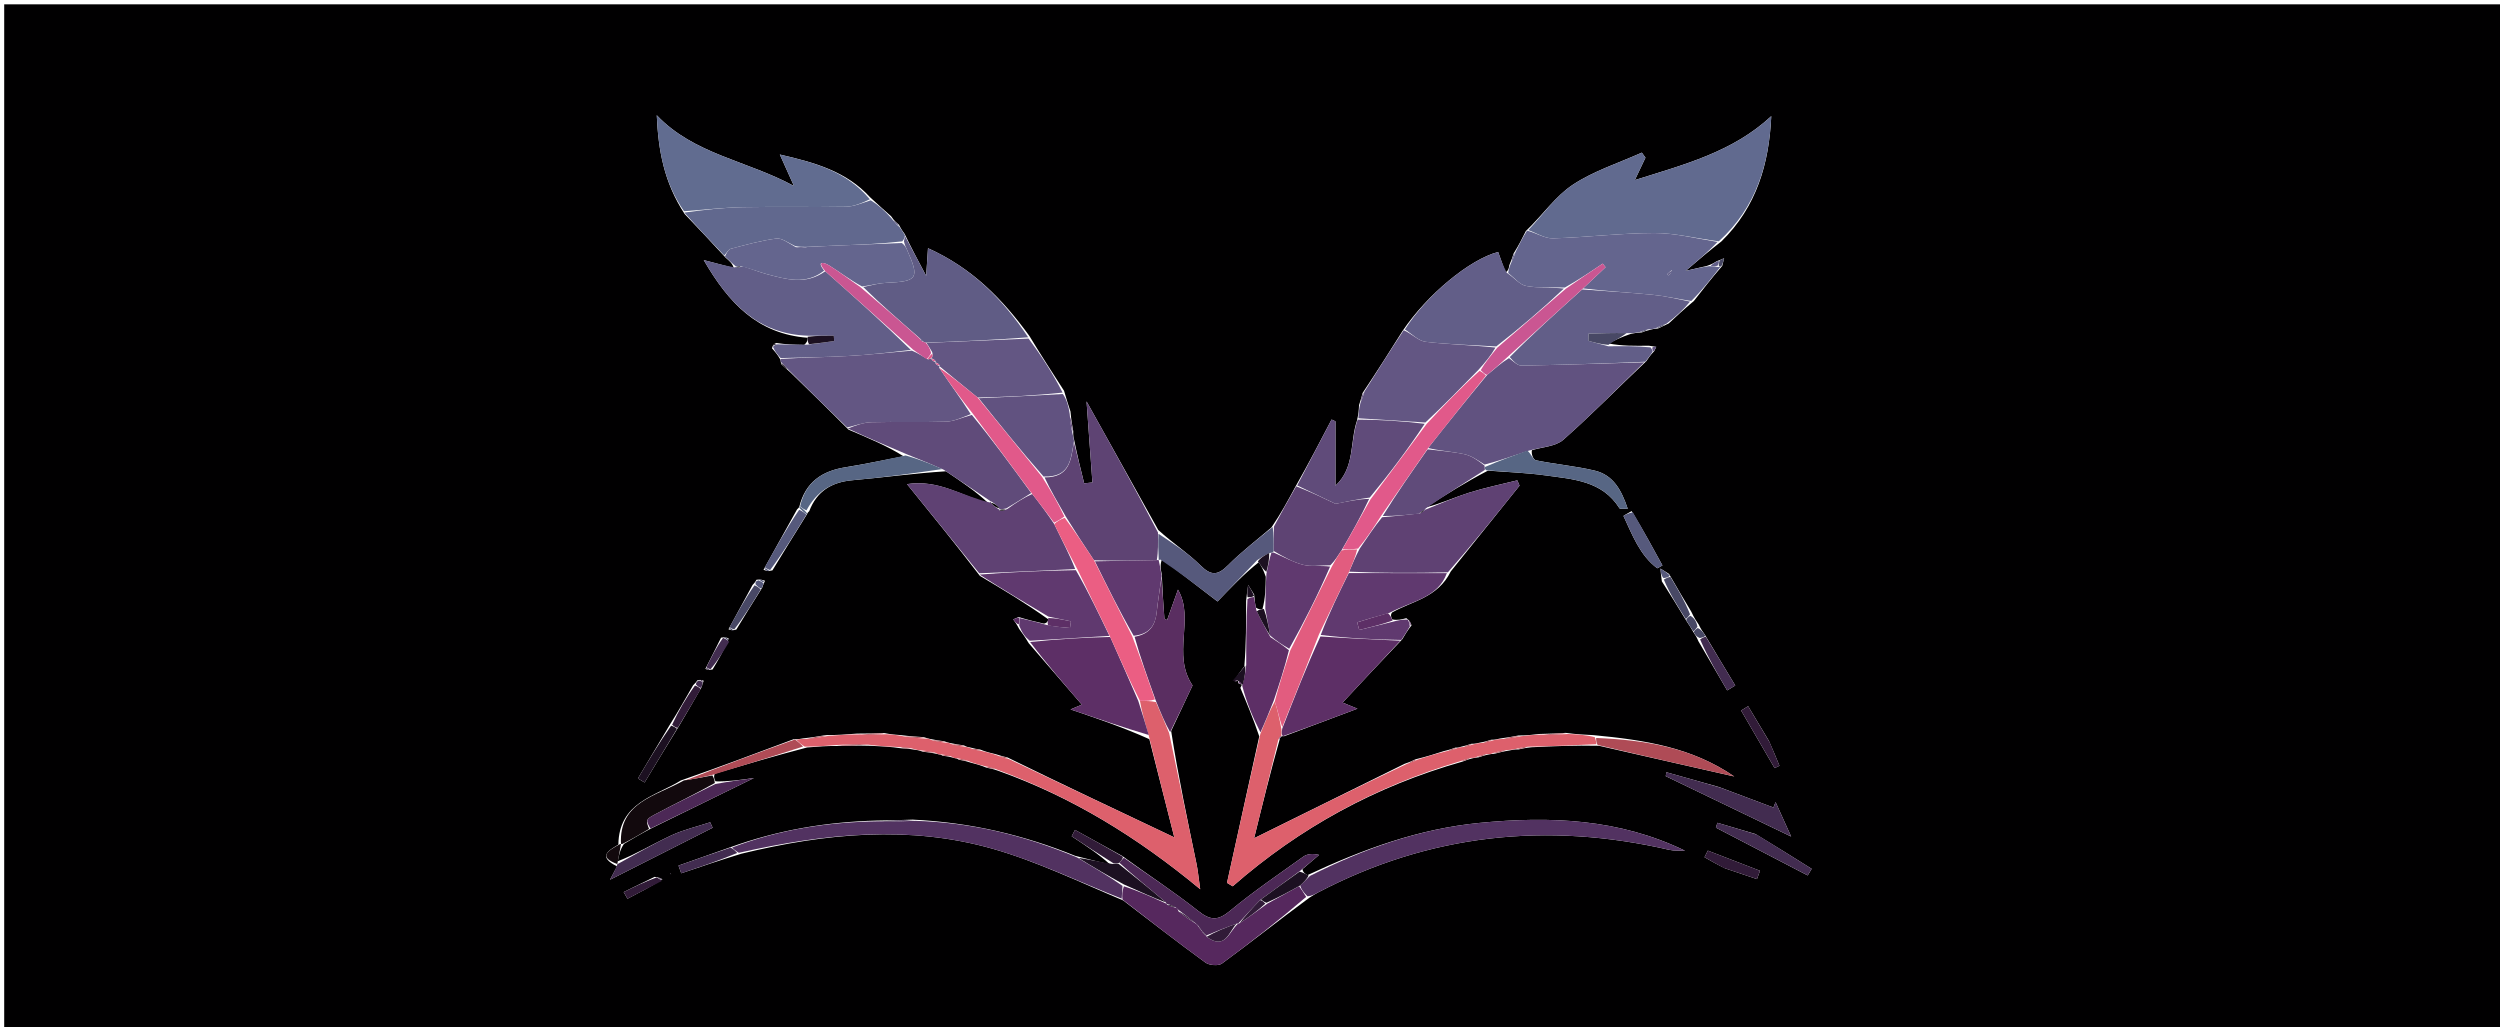 <svg version="1.1" id="Layer_1" xmlns="http://www.w3.org/2000/svg" xmlns:xlink="http://www.w3.org/1999/xlink" x="0px" y="0px"
	 width="100%" viewBox="0 0 628 258" enable-background="new 0 0 628 258" xml:space="preserve">
<path fill="#010001" opacity="1" stroke="none" 
	d="
M389,259 
	C259.37,259 130.24,259 1.055,259 
	C1.055,173.061 1.055,87.121 1.055,1.091 
	C210.214,1.091 419.427,1.091 628.82,1.091 
	C628.82,87 628.82,173 628.82,259 
	C549.121,259 469.311,259 389,259 
M310.988,171.582 
	C311.326,171.742 311.663,171.902 311.958,172.006 
	C311.958,172.006 311.91,172.058 311.577,172.8 
	C313.179,176.604 314.781,180.408 316.327,184.982 
	C313.625,197.246 310.923,209.51 308.22,221.773 
	C308.696,222.062 309.172,222.35 309.648,222.639 
	C326.46,207.931 345.552,197.487 367.449,191.293 
	C368.162,191.01 368.876,190.728 370.076,190.445 
	C370.405,190.401 370.706,190.285 371.427,190.247 
	C372.158,189.995 372.889,189.743 374.088,189.505 
	C374.406,189.47 374.697,189.362 375.483,189.331 
	C376.53,189.051 377.576,188.771 379.227,188.509 
	C379.812,188.367 380.397,188.224 381.464,188.267 
	C382.284,188.069 383.104,187.871 384.758,187.71 
	C390.174,187.453 395.589,187.197 401.652,187.34 
	C412.829,189.876 424.007,192.411 435.65,195.053 
	C424.967,187.719 413.133,185.89 400.311,184.666 
	C398.184,184.57 396.056,184.474 393.319,184.099 
	C391.326,184.212 389.332,184.325 386.576,184.38 
	C385.055,184.57 383.533,184.761 381.449,184.752 
	C380.095,185.011 378.742,185.271 376.775,185.521 
	C376.184,185.677 375.594,185.833 374.568,185.822 
	C373.849,186.064 373.129,186.306 371.789,186.539 
	C371.192,186.696 370.595,186.852 369.567,186.843 
	C368.859,187.094 368.152,187.345 366.943,187.599 
	C366.633,187.716 366.322,187.833 365.571,187.805 
	C364.866,188.074 364.161,188.344 362.698,188.676 
	C360.509,189.385 358.32,190.094 355.565,190.737 
	C354.903,191.069 354.241,191.401 352.875,191.849 
	C340.46,197.988 328.046,204.127 315.037,210.56 
	C317.024,202.467 319.057,194.189 321.548,185.416 
	C321.692,185.244 321.836,185.071 321.948,184.961 
	C321.948,184.961 321.886,184.928 322.632,184.927 
	C328.681,182.652 334.73,180.377 340.996,178.021 
	C339.403,177.368 338.01,176.797 337.264,176.491 
	C342.179,171.225 346.977,166.086 352.271,160.562 
	C352.898,159.492 353.525,158.421 354.58,157.083 
	C354.377,156.499 354.174,155.915 353.274,155.282 
	C352.155,155.578 351.036,155.875 349.738,155.598 
	C349.478,155.061 349.217,154.525 349.676,153.87 
	C354.703,150.973 361.19,150.177 364.434,143.544 
	C370.193,136.36 375.952,129.176 381.71,121.992 
	C381.523,121.547 381.336,121.103 381.149,120.659 
	C377.092,121.681 372.975,122.514 368.995,123.779 
	C365.248,124.97 361.645,126.615 358.234,127.425 
	C363.149,124.299 368.064,121.174 373.778,118.223 
	C378.581,118.602 383.417,118.747 388.179,119.415 
	C395.121,120.388 402.459,120.725 406.815,127.682 
	C406.951,127.9 407.669,127.754 408.895,127.819 
	C407.31,123.11 405.281,119.323 400.53,118.201 
	C395.712,117.063 390.73,116.633 385.872,115.638 
	C385.106,115.481 384.618,113.972 384.812,113.099 
	C387.48,112.265 390.787,112.157 392.702,110.468 
	C399.736,104.268 406.307,97.542 413.554,90.726 
	C414.085,89.934 414.616,89.142 415.536,88.213 
	C415.708,87.851 415.88,87.489 416.052,87.127 
	C415.702,87.084 415.351,87.041 414.174,86.841 
	C410.786,86.89 407.398,86.94 404.019,86.267 
	C405.666,85.461 407.312,84.654 409.699,83.858 
	C410.423,83.712 411.146,83.565 412.429,83.513 
	C412.942,83.299 413.454,83.086 414.62,82.819 
	C415.039,82.701 415.458,82.583 416.471,82.529 
	C417.174,82.189 417.878,81.85 419.186,81.25 
	C421.081,79.475 422.975,77.701 425.481,75.634 
	C427.716,72.754 429.951,69.874 432.626,66.803 
	C432.784,66.151 432.942,65.5 433.101,64.848 
	C432.727,65.037 432.353,65.225 431.252,65.611 
	C430.623,66.007 429.994,66.402 428.714,66.815 
	C427.207,67.166 425.701,67.516 423.425,68.047 
	C426.721,65.246 429.273,63.077 432.44,60.623 
	C441.275,51.955 444.398,41.101 444.945,29.176 
	C435.272,38.16 423.273,41.271 410.67,45.238 
	C411.827,42.8 412.586,41.202 413.344,39.605 
	C413.04,39.182 412.735,38.76 412.431,38.337 
	C406.604,40.961 400.346,42.932 395.085,46.411 
	C390.746,49.281 387.586,53.936 383.282,58.055 
	C382.43,59.786 381.577,61.517 380.229,63.648 
	C379.983,64.434 379.738,65.22 379.15,66.592 
	C379.05,67.258 378.95,67.924 378.175,68.472 
	C377.561,66.746 376.946,65.021 376.332,63.295 
	C369.135,65.174 358.437,74.065 352.327,83.129 
	C349.139,88.196 345.952,93.263 342.28,98.718 
	C342.086,99.479 341.891,100.239 341.39,101.772 
	C341.334,102.871 341.279,103.969 340.849,105.744 
	C339.046,111.105 340.398,117.41 335.472,122.01 
	C335.472,116.618 335.472,111.226 335.472,105.834 
	C335.146,105.684 334.82,105.533 334.493,105.382 
	C331.614,110.903 328.734,116.423 325.346,122.377 
	C323.564,125.681 321.782,128.986 319.384,132.5 
	C315.731,135.636 311.879,138.574 308.491,141.974 
	C305.928,144.545 304.266,144.712 301.575,142.043 
	C298.455,138.948 294.682,136.511 290.958,133.136 
	C285.092,122.617 279.225,112.098 272.938,100.826 
	C273.475,108.236 273.943,114.716 274.412,121.195 
	C273.723,121.268 273.033,121.341 272.343,121.413 
	C271.488,117.98 270.634,114.547 269.806,110.395 
	C269.68,109.935 269.554,109.475 269.601,108.302 
	C269.341,106.896 269.082,105.49 268.906,103.376 
	C268.417,101.877 267.927,100.378 267.288,98.163 
	C264.456,93.789 261.624,89.415 258.591,84.406 
	C251.941,75.233 244.232,67.34 233.111,62.353 
	C232.937,64.981 232.832,66.569 232.653,69.293 
	C230.531,65.306 228.945,62.326 227.268,58.794 
	C226.827,58.201 226.386,57.608 225.812,56.445 
	C225.212,55.958 224.612,55.472 223.866,54.339 
	C222.24,52.902 220.613,51.464 218.536,49.523 
	C212.642,43.074 204.816,40.877 195.89,38.815 
	C197.266,41.878 198.248,44.063 199.444,46.726 
	C187.622,40.304 174.275,38.769 164.976,28.941 
	C165.354,37.737 166.827,45.902 171.979,53.747 
	C175.299,57.228 178.619,60.71 182.268,64.712 
	C183.189,65.502 184.11,66.293 184.282,67.313 
	C182.058,66.727 179.835,66.141 176.776,65.335 
	C183.073,76.193 190.374,83.9 202.883,84.848 
	C202.871,85.366 202.858,85.885 202.012,86.637 
	C199.708,86.59 197.404,86.542 194.922,86.145 
	C194.505,86.389 194.088,86.634 193.924,87.492 
	C194.649,88.312 195.374,89.131 196.068,90.399 
	C196.068,90.399 196.101,90.847 196.223,91.441 
	C196.788,91.972 197.353,92.503 198.44,93.448 
	C203.224,98.091 208.007,102.734 213.146,107.924 
	C218.096,110.016 223.046,112.109 226.981,114.624 
	C222.123,115.551 217.284,116.598 212.401,117.375 
	C206.511,118.312 202.348,121.077 200.782,127.287 
	C200.782,127.287 200.728,127.51 200.212,127.973 
	C197.519,132.81 194.826,137.647 191.794,143.136 
	C192.389,143.353 192.984,143.569 194.034,143.278 
	C196.88,138.608 199.725,133.938 202.756,129.114 
	C202.756,129.114 202.757,128.874 203.283,128.399 
	C205.199,123.403 208.876,121.094 214.176,120.629 
	C221.772,119.961 229.335,118.92 237.627,118.386 
	C241.426,120.938 245.225,123.489 248.306,126.431 
	C241.768,124.68 235.816,120.371 227.838,121.609 
	C234.159,129.411 240.072,136.708 246.155,144.667 
	C251.887,148.072 257.618,151.478 263.337,155.582 
	C263.21,156.029 263.083,156.475 262.236,156.653 
	C260.22,156.195 258.204,155.737 255.885,154.998 
	C255.429,155.193 254.972,155.389 254.515,155.584 
	C254.955,156.177 255.395,156.77 255.997,157.967 
	C256.73,158.961 257.464,159.956 258.415,161.576 
	C262.938,166.809 267.462,172.042 271.985,177.275 
	C272.388,176.982 272.792,176.69 273.196,176.398 
	C271.852,176.965 270.509,177.533 268.915,178.207 
	C275.797,180.556 282.199,182.742 288.709,185.676 
	C290.81,193.936 292.911,202.196 294.985,210.348 
	C280.528,203.503 266.997,197.097 253.072,190.265 
	C252.335,190.106 251.598,189.947 250.181,189.463 
	C248.962,189.186 247.742,188.909 246.211,188.282 
	C245.47,188.175 244.729,188.067 243.54,187.729 
	C243.208,187.69 242.876,187.651 242.136,187.239 
	C241.073,187.097 240.01,186.954 238.518,186.615 
	C238.212,186.517 237.9,186.498 237.159,186.199 
	C236.087,186.064 235.015,185.93 233.522,185.598 
	C233.22,185.499 232.913,185.48 232.062,185.175 
	C230.361,185.066 228.659,184.957 226.258,184.655 
	C225.057,184.581 223.856,184.507 222.054,184.128 
	C220.066,184.211 218.079,184.293 215.293,184.279 
	C212.872,184.474 210.451,184.67 207.422,184.659 
	C205.741,184.948 204.061,185.237 201.778,185.471 
	C201.188,185.591 200.599,185.711 199.361,185.691 
	C190.157,189.143 180.953,192.595 171.03,196.058 
	C164.625,200.055 155.484,201.469 155.333,212.172 
	C152.751,213.691 150.102,215.206 155.009,217.631 
	C154.53,218.538 154.051,219.445 153.234,220.992 
	C162.311,216.395 170.664,212.164 179.017,207.934 
	C178.81,207.475 178.602,207.016 178.395,206.557 
	C175.124,207.635 171.713,208.413 168.615,209.86 
	C163.988,212.019 159.581,214.65 155.185,216.349 
	C155.46,214.903 155.736,213.457 156.741,211.977 
	C158.84,210.729 160.939,209.481 163.735,208.017 
	C172.034,203.949 180.332,199.88 189.396,195.436 
	C185.768,195.948 182.902,196.353 179.744,196.277 
	C179.48,195.78 179.216,195.283 179.538,194.346 
	C187.003,192.133 194.468,189.921 202.741,187.765 
	C205.149,187.562 207.557,187.36 210.669,187.384 
	C213.13,187.317 215.591,187.25 218.851,187.348 
	C221.253,187.457 223.655,187.567 226.479,187.985 
	C227.328,188.02 228.177,188.056 229.587,188.312 
	C230.184,188.376 230.781,188.44 231.825,188.836 
	C232.902,188.957 233.978,189.078 235.468,189.412 
	C235.468,189.412 235.92,189.516 235.92,189.516 
	C235.92,189.516 236.384,189.498 236.731,189.832 
	C237.498,189.928 238.265,190.024 239.457,190.349 
	C239.457,190.349 239.923,190.468 239.923,190.468 
	C239.923,190.468 240.405,190.467 240.856,190.848 
	C241.617,190.974 242.378,191.1 243.802,191.565 
	C245.002,191.866 246.201,192.168 247.846,192.862 
	C248.609,192.999 249.373,193.135 250.818,193.645 
	C269.159,200.181 285.558,210.159 301.494,223.378 
	C301.05,220.268 300.906,218.634 300.575,217.039 
	C298.301,206.076 295.988,195.122 294.192,183.63 
	C296.159,179.441 298.127,175.252 299.568,172.184 
	C294.274,164.325 300.208,155.502 295.907,148.113 
	C294.888,150.959 294.029,153.358 293.17,155.757 
	C292.948,155.648 292.725,155.539 292.502,155.43 
	C292.258,151.999 292.013,148.568 291.834,144.229 
	C291.577,143.059 291.32,141.89 291.924,140.416 
	C296.375,143.832 300.827,147.248 305.842,151.096 
	C308.958,147.842 312.355,144.295 316.198,141.23 
	C316.779,142.15 317.36,143.07 317.961,144.886 
	C317.921,147.57 317.881,150.254 317.128,153.006 
	C316.655,153.075 316.181,153.144 315.457,152.601 
	C315.304,151.735 315.152,150.869 315.044,149.35 
	C314.542,148.541 314.041,147.733 313.539,146.925 
	C313.378,147.958 313.217,148.99 313.025,150.955 
	C313.034,156.301 313.043,161.647 312.577,167.424 
	C311.583,168.641 310.588,169.859 310.327,171.171 
	C310.569,171.123 310.811,171.076 311.026,170.948 
	C311.026,170.948 310.945,170.975 310.988,171.582 
M175.187,170.891 
	C174.998,171.185 174.808,171.479 174.093,172.162 
	C172.261,175.388 170.429,178.613 168.116,182.286 
	C165.492,186.705 162.867,191.125 160.243,195.545 
	C160.804,195.884 161.366,196.224 161.927,196.563 
	C164.639,192.069 167.35,187.575 170.472,182.545 
	C172.33,179.386 174.187,176.226 176.294,172.535 
	C176.374,172.156 176.454,171.776 176.772,170.999 
	C176.376,170.849 175.98,170.698 175.187,170.891 
M190.034,145.63 
	C189.875,145.935 189.716,146.241 189.033,146.958 
	C187.115,150.484 185.198,154.011 183,158.075 
	C183.506,158.266 184.013,158.458 184.966,158.142 
	C187.013,154.784 189.06,151.426 191.474,147.616 
	C191.589,147.251 191.704,146.886 192.167,145.884 
	C191.59,145.689 191.013,145.495 190.034,145.63 
M425.558,159.085 
	C425.865,159.517 426.172,159.948 426.642,161.081 
	C429.049,165.197 431.456,169.313 433.863,173.43 
	C434.543,173.019 435.222,172.609 435.901,172.199 
	C433.434,168.11 430.967,164.02 428.237,159.388 
	C427.774,158.756 427.311,158.125 426.715,156.879 
	C426.146,156.058 425.578,155.237 424.87,153.686 
	C423.116,150.761 421.361,147.836 419.261,144.169 
	C418.543,143.718 417.825,143.268 417.108,142.817 
	C417.169,143.654 417.231,144.491 417.46,146.046 
	C419.46,149.195 421.46,152.344 423.679,156.058 
	C424.243,156.902 424.807,157.745 425.558,159.085 
M178.996,168.176 
	C180.388,165.852 181.78,163.529 183.055,160.384 
	C182.589,160.185 182.123,159.986 181.125,160.184 
	C179.902,162.654 178.678,165.125 177.194,168.025 
	C177.609,168.2 178.025,168.375 178.996,168.176 
M164.428,220.27 
	C161.84,221.54 159.251,222.811 156.663,224.081 
	C156.982,224.642 157.301,225.202 157.62,225.762 
	C160.488,224.276 163.356,222.789 166.416,220.884 
	C165.99,220.642 165.564,220.401 164.428,220.27 
M278.849,217.157 
	C276.148,216.507 273.447,215.858 270.078,214.981 
	C257.197,209.764 243.866,206.602 229.247,205.888 
	C226.522,205.987 223.797,206.087 220.173,206.125 
	C207.731,206.473 195.59,208.439 183.138,212.938 
	C178.903,214.437 174.669,215.935 170.435,217.433 
	C170.666,218.078 170.896,218.723 171.127,219.369 
	C175.906,217.757 180.684,216.146 186.262,214.447 
	C207.225,209.361 228.398,207.222 249.407,213.224 
	C260.483,216.388 270.999,221.507 282.163,226.197 
	C289.025,231.428 295.832,236.733 302.811,241.802 
	C303.786,242.51 306.069,242.69 306.958,242.039 
	C314.177,236.746 321.207,231.197 328.978,225.462 
	C329.686,225.031 330.372,224.559 331.105,224.175 
	C359.156,209.475 388.611,206.381 419.313,213.479 
	C420.587,213.774 421.959,213.64 423.285,213.706 
	C406.644,205.635 389.286,204.991 371.658,206.716 
	C356.531,208.196 342.512,213.244 328.418,219.84 
	C327.863,219.502 327.307,219.163 327.181,218.319 
	C328.573,217.131 329.965,215.943 331.357,214.756 
	C329.644,214.32 328.324,214.525 327.354,215.219 
	C321.152,219.658 314.819,223.953 308.963,228.818 
	C305.843,231.41 303.97,231.193 300.92,228.775 
	C294.954,224.046 288.543,219.877 281.888,215.002 
	C277.94,212.826 273.992,210.649 270.044,208.472 
	C269.763,209.005 269.482,209.539 269.202,210.073 
	C272.609,212.317 276.016,214.561 278.849,217.157 
M431.824,197.709 
	C427.413,196.468 423.002,195.227 418.591,193.987 
	C418.537,194.315 418.484,194.643 418.43,194.972 
	C428.728,199.93 439.025,204.889 449.939,210.144 
	C448.368,206.67 447.195,204.077 446.022,201.484 
	C445.843,201.94 445.664,202.397 445.485,202.853 
	C441.171,201.236 436.858,199.619 431.824,197.709 
M440.96,209.501 
	C437.779,208.562 434.598,207.623 431.416,206.684 
	C431.287,207.089 431.158,207.495 431.029,207.9 
	C438.717,211.904 446.405,215.908 454.092,219.911 
	C454.426,219.357 454.759,218.802 455.092,218.247 
	C450.609,215.435 446.126,212.623 440.96,209.501 
M409.869,128.389 
	C409.153,128.812 407.78,129.542 407.813,129.613 
	C410.057,134.396 411.92,139.479 416.304,142.76 
	C416.739,142.52 417.174,142.279 417.609,142.039 
	C415.244,137.701 412.878,133.362 409.869,128.389 
M444.357,186.122 
	C442.614,183.212 440.871,180.302 439.128,177.391 
	C438.541,177.757 437.953,178.122 437.366,178.488 
	C440.169,183.307 442.971,188.125 445.774,192.944 
	C446.184,192.75 446.593,192.556 447.003,192.363 
	C446.237,190.496 445.471,188.629 444.357,186.122 
M433.346,218.125 
	C436.013,219.027 438.681,219.928 441.348,220.829 
	C441.604,220.132 441.861,219.434 442.117,218.737 
	C437.747,217.049 433.377,215.361 429.007,213.674 
	C428.728,214.227 428.448,214.78 428.169,215.332 
	C429.656,216.189 431.144,217.046 433.346,218.125 
M437.043,174.936 
	C437.043,174.936 437.086,174.99 437.043,174.936 
M443.471,221.496 
	C443.471,221.496 443.502,221.496 443.471,221.496 
M457.493,220.52 
	C457.493,220.52 457.493,220.496 457.493,220.52 
M168.331,219.484 
	C168.331,219.484 168.582,219.607 168.582,219.607 
	C168.582,219.607 168.533,219.347 168.331,219.484 
z"/>
<path fill="#616A8F" opacity="1" stroke="none" 
	d="
M383.904,57.8 
	C387.586,53.936 390.746,49.281 395.085,46.411 
	C400.346,42.932 406.604,40.961 412.431,38.337 
	C412.735,38.76 413.04,39.182 413.344,39.605 
	C412.586,41.202 411.827,42.8 410.67,45.238 
	C423.273,41.271 435.272,38.16 444.945,29.176 
	C444.398,41.101 441.275,51.955 431.759,60.625 
	C425.91,59.886 420.742,58.529 415.576,58.541 
	C407.088,58.559 398.606,59.627 390.111,59.878 
	C388.064,59.939 385.974,58.532 383.904,57.8 
z"/>
<path fill="#615280" opacity="1" stroke="none" 
	d="
M413.052,91.014 
	C406.307,97.542 399.736,104.268 392.702,110.468 
	C390.787,112.157 387.48,112.265 384.071,113.192 
	C379.908,114.541 376.484,115.796 372.927,116.696 
	C371.136,115.564 369.55,114.458 367.807,114.085 
	C364.793,113.44 361.682,113.251 358.748,112.541 
	C363.683,106.26 368.481,100.307 373.566,94.196 
	C375.528,92.558 377.203,91.078 379.069,89.958 
	C380.241,90.85 381.231,91.859 382.203,91.842 
	C392.488,91.66 402.77,91.315 413.052,91.014 
z"/>
<path fill="#64658E" opacity="1" stroke="none" 
	d="
M383.593,57.928 
	C385.974,58.532 388.064,59.939 390.111,59.878 
	C398.606,59.627 407.088,58.559 415.576,58.541 
	C420.742,58.529 425.91,59.886 431.451,60.769 
	C429.273,63.077 426.721,65.246 423.425,68.047 
	C425.701,67.516 427.207,67.166 429.387,66.853 
	C430.517,66.946 430.973,67.001 431.621,67.069 
	C431.812,67.082 432.186,66.994 432.186,66.994 
	C429.951,69.874 427.716,72.754 424.84,75.614 
	C421.154,75.062 418.128,74.339 415.06,74.04 
	C409.195,73.468 403.306,73.138 397.668,72.451 
	C399.714,70.503 401.52,68.812 403.327,67.12 
	C403.083,66.82 402.84,66.519 402.597,66.218 
	C399.594,68.239 396.59,70.259 393.088,72.231 
	C389.505,72.115 386.349,72.414 383.364,71.833 
	C381.712,71.512 380.346,69.72 378.85,68.59 
	C378.95,67.924 379.05,67.258 379.563,66.098 
	C380.225,64.818 380.475,64.033 380.725,63.247 
	C381.577,61.517 382.43,59.786 383.593,57.928 
M419.968,67.806 
	C419.581,68.158 419.194,68.511 418.807,68.863 
	C418.912,68.976 419.018,69.089 419.124,69.201 
	C419.494,68.83 419.864,68.459 419.968,67.806 
M407.496,63.053 
	C407.496,63.053 407.451,63.012 407.496,63.053 
M405.504,66.523 
	C405.504,66.523 405.492,66.487 405.504,66.523 
z"/>
<path fill="#625E88" opacity="1" stroke="none" 
	d="
M195.1,86.494 
	C197.404,86.542 199.708,86.59 202.813,86.579 
	C205.592,86.237 207.569,85.953 209.546,85.669 
	C209.513,85.222 209.481,84.776 209.448,84.329 
	C207.268,84.329 205.088,84.329 202.907,84.329 
	C190.374,83.9 183.073,76.193 176.776,65.335 
	C179.835,66.141 182.058,66.727 184.619,67.174 
	C184.956,67.035 184.927,66.951 185.043,67.143 
	C185.552,67.202 185.945,67.069 186.72,66.943 
	C188.933,67.595 190.731,68.362 192.601,68.861 
	C197.482,70.163 202.414,71.651 207.309,68.141 
	C214.774,74.744 221.941,81.197 228.792,87.892 
	C223.269,88.579 218.071,89.148 212.857,89.437 
	C207.279,89.746 201.685,89.791 196.099,89.951 
	C195.374,89.131 194.649,88.312 194.164,87.121 
	C194.636,86.665 194.868,86.58 195.1,86.494 
z"/>
<path fill="#616C90" opacity="1" stroke="none" 
	d="
M171.839,53.06 
	C166.827,45.902 165.354,37.737 164.976,28.941 
	C174.275,38.769 187.622,40.304 199.444,46.726 
	C198.248,44.063 197.266,41.878 195.89,38.815 
	C204.816,40.877 212.642,43.074 218.506,50.06 
	C216.443,51.065 214.417,51.901 212.377,51.937 
	C203.794,52.089 195.206,51.881 186.624,52.048 
	C181.691,52.145 176.767,52.708 171.839,53.06 
M201.503,48.524 
	C201.503,48.524 201.491,48.487 201.503,48.524 
z"/>
<path fill="#635683" opacity="1" stroke="none" 
	d="
M196.083,90.175 
	C201.685,89.791 207.279,89.746 212.857,89.437 
	C218.071,89.148 223.269,88.579 229.061,88.077 
	C230.692,88.761 231.737,89.502 233.104,90.273 
	C233.615,90.2 233.804,90.096 233.997,89.997 
	C234.001,90.001 234.009,90.009 234.009,90.296 
	C234.336,90.719 234.663,90.855 234.995,90.995 
	C235,91 235.01,91.01 235.008,91.298 
	C235.333,91.72 235.661,91.854 235.994,91.994 
	C236,92 236.011,92.011 235.914,92.364 
	C238.575,96.383 241.332,100.048 243.844,104.031 
	C241.616,104.898 239.645,105.855 237.646,105.922 
	C231.402,106.13 225.145,105.89 218.899,106.066 
	C216.852,106.123 214.826,106.919 212.791,107.377 
	C208.007,102.734 203.224,98.091 198.102,92.956 
	C197.209,91.924 196.655,91.385 196.101,90.847 
	C196.101,90.847 196.068,90.399 196.083,90.175 
z"/>
<path fill="#DD606C" opacity="1" stroke="none" 
	d="
M209.965,187.157 
	C207.557,187.36 205.149,187.562 202.137,187.552 
	C201.026,186.837 200.518,186.334 200.01,185.83 
	C200.599,185.711 201.188,185.591 202.494,185.603 
	C204.818,185.446 206.424,185.156 208.03,184.866 
	C210.451,184.67 212.872,184.474 216.065,184.486 
	C218.777,184.607 220.716,184.52 222.656,184.434 
	C223.856,184.507 225.057,184.581 226.961,184.962 
	C229.309,185.359 230.956,185.449 232.602,185.54 
	C232.913,185.48 233.22,185.499 234.051,185.913 
	C235.582,186.338 236.583,186.448 237.584,186.558 
	C237.9,186.498 238.212,186.517 239.047,186.929 
	C240.565,187.366 241.554,187.489 242.544,187.613 
	C242.876,187.651 243.208,187.69 244.039,188.046 
	C245.199,188.452 245.861,188.542 246.522,188.631 
	C247.742,188.909 248.962,189.186 250.725,189.832 
	C252.001,190.364 252.734,190.527 253.466,190.691 
	C266.997,197.097 280.528,203.503 294.985,210.348 
	C292.911,202.196 290.81,193.936 288.622,185.006 
	C287.667,181.578 286.8,178.82 286.356,176.06 
	C287.909,176.067 289.04,176.077 290.38,176.365 
	C291.622,179.15 292.655,181.658 293.688,184.165 
	C295.988,195.122 298.301,206.076 300.575,217.039 
	C300.906,218.634 301.05,220.268 301.494,223.378 
	C285.558,210.159 269.159,200.181 250.261,193.248 
	C248.937,192.723 248.169,192.596 247.401,192.469 
	C246.201,192.168 245.002,191.866 243.253,191.189 
	C241.937,190.698 241.171,190.582 240.405,190.467 
	C240.405,190.467 239.923,190.468 239.923,190.468 
	C239.923,190.468 239.457,190.349 238.954,190.034 
	C237.762,189.645 237.073,189.572 236.384,189.498 
	C236.384,189.498 235.92,189.516 235.92,189.516 
	C235.92,189.516 235.468,189.412 234.94,189.087 
	C233.401,188.676 232.389,188.59 231.378,188.503 
	C230.781,188.44 230.184,188.376 229.106,188.017 
	C227.769,187.707 226.913,187.692 226.057,187.677 
	C223.655,187.567 221.253,187.457 218.123,187.067 
	C214.919,186.91 212.442,187.033 209.965,187.157 
z"/>
<path fill="#DD606C" opacity="1" stroke="none" 
	d="
M369.999,187.008 
	C370.595,186.852 371.192,186.696 372.44,186.603 
	C373.728,186.441 374.366,186.215 375.003,185.989 
	C375.594,185.833 376.184,185.677 377.475,185.625 
	C379.454,185.47 380.732,185.21 382.011,184.951 
	C383.533,184.761 385.055,184.57 387.372,184.541 
	C390.088,184.595 392.009,184.487 393.929,184.379 
	C396.056,184.474 398.184,184.57 400.611,185.177 
	C400.942,186.106 400.973,186.523 401.004,186.941 
	C395.589,187.197 390.174,187.453 384.104,187.563 
	C382.627,187.639 381.804,187.86 380.982,188.082 
	C380.397,188.224 379.812,188.367 378.544,188.415 
	C376.894,188.608 375.927,188.895 374.96,189.181 
	C374.697,189.362 374.406,189.47 373.505,189.444 
	C372.274,189.621 371.627,189.859 370.979,190.098 
	C370.706,190.285 370.405,190.401 369.539,190.38 
	C368.292,190.61 367.581,190.906 366.87,191.201 
	C345.552,197.487 326.46,207.931 309.648,222.639 
	C309.172,222.35 308.696,222.062 308.22,221.773 
	C310.923,209.51 313.625,197.246 316.598,184.351 
	C317.894,181.162 318.918,178.603 320.23,176.191 
	C320.984,178.554 321.449,180.769 321.922,183.308 
	C321.915,184.064 321.9,184.496 321.886,184.928 
	C321.886,184.928 321.948,184.961 321.747,184.908 
	C321.393,185.208 321.241,185.559 321.089,185.911 
	C319.057,194.189 317.024,202.467 315.037,210.56 
	C328.046,204.127 340.46,197.988 353.512,191.828 
	C354.81,191.472 355.47,191.137 356.131,190.802 
	C358.32,190.094 360.509,189.385 363.418,188.688 
	C364.762,188.45 365.387,188.2 366.011,187.95 
	C366.322,187.833 366.633,187.716 367.531,187.649 
	C368.745,187.468 369.372,187.238 369.999,187.008 
z"/>
<path fill="#5E4373" opacity="1" stroke="none" 
	d="
M269.779,111.113 
	C270.634,114.547 271.488,117.98 272.343,121.413 
	C273.033,121.341 273.723,121.268 274.412,121.195 
	C273.943,114.716 273.475,108.236 272.938,100.826 
	C279.225,112.098 285.092,122.617 290.883,133.756 
	C290.889,136.446 290.971,138.516 290.593,140.662 
	C285.104,140.827 280.075,140.915 274.82,140.754 
	C272.325,137.013 270.056,133.522 267.691,129.706 
	C265.736,126.254 263.876,123.128 262.395,119.919 
	C268.893,119.969 268.993,115.266 269.779,111.113 
z"/>
<path fill="#605C85" opacity="1" stroke="none" 
	d="
M227.359,59.347 
	C228.945,62.326 230.531,65.306 232.653,69.293 
	C232.832,66.569 232.937,64.981 233.111,62.353 
	C244.232,67.34 251.941,75.233 258.28,84.733 
	C249.554,85.416 241.139,85.772 232.521,86.075 
	C232.319,86.022 231.933,85.854 231.807,85.711 
	C231.503,85.384 231.314,85.213 230.875,84.814 
	C225.898,80.469 221.158,76.366 216.837,72.097 
	C219.038,71.625 220.812,71.127 222.604,71.049 
	C230.545,70.702 231.045,69.967 227.861,62.783 
	C227.593,62.178 227.274,61.596 227.068,60.588 
	C227.225,59.897 227.292,59.622 227.359,59.347 
z"/>
<path fill="#5F4173" opacity="1" stroke="none" 
	d="
M245.985,144.006 
	C240.072,136.708 234.159,129.411 227.838,121.609 
	C235.816,120.371 241.768,124.68 248.636,126.219 
	C248.966,126.007 248.979,125.941 248.908,126.284 
	C249.576,127.1 250.314,127.572 251.016,128.035 
	C250.979,128.024 250.951,127.952 251,128.213 
	C251.682,128.359 252.315,128.243 253.106,127.817 
	C255.19,126.288 257.117,125.069 259.296,124.083 
	C261.294,126.643 263.042,128.97 264.819,131.647 
	C266.741,135.616 268.633,139.234 270.084,142.953 
	C261.757,143.371 253.871,143.689 245.985,144.006 
z"/>
<path fill="#625E88" opacity="1" stroke="none" 
	d="
M397.427,72.707 
	C403.306,73.138 409.195,73.468 415.06,74.04 
	C418.128,74.339 421.154,75.062 424.535,75.76 
	C422.975,77.701 421.081,79.475 418.578,81.332 
	C417.272,81.764 416.574,82.115 415.877,82.465 
	C415.458,82.583 415.039,82.701 414.115,82.733 
	C413.03,82.905 412.45,83.162 411.869,83.419 
	C411.146,83.565 410.423,83.712 408.985,83.684 
	C405.193,83.611 402.116,83.711 399.038,83.812 
	C399.023,84.416 399.007,85.021 398.992,85.625 
	C400.664,86.08 402.337,86.535 404.01,86.989 
	C407.398,86.94 410.786,86.89 414.618,87.258 
	C415.091,87.9 415.119,88.125 415.147,88.349 
	C414.616,89.142 414.085,89.934 413.303,90.87 
	C402.77,91.315 392.488,91.66 382.203,91.842 
	C381.231,91.859 380.241,90.85 379.246,89.702 
	C385.297,83.626 391.362,78.167 397.427,72.707 
z"/>
<path fill="#5F4173" opacity="1" stroke="none" 
	d="
M357.979,128.06 
	C361.645,126.615 365.248,124.97 368.995,123.779 
	C372.975,122.514 377.092,121.681 381.149,120.659 
	C381.336,121.103 381.523,121.547 381.71,121.992 
	C375.952,129.176 370.193,136.36 363.713,143.762 
	C354.934,143.971 346.877,143.961 338.907,143.605 
	C339.771,141.513 340.547,139.767 341.564,137.809 
	C343.451,135.037 345.099,132.479 347.186,129.934 
	C350.561,129.643 353.499,129.338 356.766,128.943 
	C357.417,128.55 357.737,128.248 358.051,127.984 
	C358.044,128.021 357.979,128.06 357.979,128.06 
z"/>
<path fill="#625E88" opacity="1" stroke="none" 
	d="
M378.513,68.531 
	C380.346,69.72 381.712,71.512 383.364,71.833 
	C386.349,72.414 389.505,72.115 392.839,72.486 
	C387.49,77.553 381.89,82.317 375.854,87.029 
	C369.65,86.649 363.855,86.553 358.132,85.861 
	C356.291,85.638 354.641,83.842 352.904,82.765 
	C358.437,74.065 369.135,65.174 376.332,63.295 
	C376.946,65.021 377.561,66.746 378.513,68.531 
z"/>
<path fill="#61688E" opacity="1" stroke="none" 
	d="
M227.314,59.07 
	C227.292,59.622 227.225,59.897 226.653,60.631 
	C221.022,61.278 215.895,61.459 210.77,61.66 
	C208.169,61.762 205.57,61.899 202.603,62.017 
	C201.498,62.014 200.762,62.014 199.758,61.818 
	C197.988,61.014 196.398,59.74 195.001,59.925 
	C191.153,60.433 187.369,61.49 183.601,62.488 
	C182.943,62.662 182.488,63.604 181.939,64.191 
	C178.619,60.71 175.299,57.228 171.909,53.404 
	C176.767,52.708 181.691,52.145 186.624,52.048 
	C195.206,51.881 203.794,52.089 212.377,51.937 
	C214.417,51.901 216.443,51.065 218.731,50.312 
	C220.613,51.464 222.24,52.902 224.024,54.947 
	C224.769,56.042 225.357,56.528 225.945,57.015 
	C226.386,57.608 226.827,58.201 227.314,59.07 
z"/>
<path fill="#635683" opacity="1" stroke="none" 
	d="
M352.615,82.947 
	C354.641,83.842 356.291,85.638 358.132,85.861 
	C363.855,86.553 369.65,86.649 375.662,87.308 
	C374.493,89.335 373.079,91.03 371.387,92.898 
	C366.922,97.437 362.736,101.801 358.05,106.137 
	C352.108,105.762 346.666,105.415 341.224,105.068 
	C341.279,103.969 341.334,102.871 341.754,101.179 
	C342.333,99.834 342.549,99.082 342.764,98.331 
	C345.952,93.263 349.139,88.196 352.615,82.947 
z"/>
<path fill="#604B7A" opacity="1" stroke="none" 
	d="
M259.045,123.851 
	C257.117,125.069 255.19,126.288 252.778,127.716 
	C251.846,127.934 251.398,127.943 250.951,127.952 
	C250.951,127.952 250.979,128.024 251.045,127.688 
	C250.4,126.882 249.69,126.412 248.979,125.941 
	C248.979,125.941 248.966,126.007 248.995,126.024 
	C245.225,123.489 241.426,120.938 237.067,118.004 
	C233.67,116.481 230.833,115.342 227.996,114.202 
	C223.046,112.109 218.096,110.016 212.968,107.65 
	C214.826,106.919 216.852,106.123 218.899,106.066 
	C225.145,105.89 231.402,106.13 237.646,105.922 
	C239.645,105.855 241.616,104.898 244.127,104.233 
	C249.451,110.696 254.248,117.273 259.045,123.851 
z"/>
<path fill="#523261" opacity="1" stroke="none" 
	d="
M329.043,220.038 
	C342.512,213.244 356.531,208.196 371.658,206.716 
	C389.286,204.991 406.644,205.635 423.285,213.706 
	C421.959,213.64 420.587,213.774 419.313,213.479 
	C388.611,206.381 359.156,209.475 331.105,224.175 
	C330.372,224.559 329.686,225.031 328.453,225.164 
	C327.395,224.114 326.862,223.362 326.597,222.43 
	C327.59,221.512 328.317,220.775 329.043,220.038 
z"/>
<path fill="#523261" opacity="1" stroke="none" 
	d="
M183.914,212.894 
	C195.59,208.439 207.731,206.473 220.965,206.31 
	C224.482,206.394 227.208,206.292 229.933,206.191 
	C243.866,206.602 257.197,209.764 270.574,215.392 
	C274.711,217.894 278.352,219.984 281.978,222.531 
	C281.898,223.907 281.833,224.825 281.768,225.744 
	C270.999,221.507 260.483,216.388 249.407,213.224 
	C228.398,207.222 207.225,209.361 185.598,214.221 
	C184.594,213.628 184.254,213.261 183.914,212.894 
z"/>
<path fill="#5D2F66" opacity="1" stroke="none" 
	d="
M285.933,176.062 
	C286.8,178.82 287.667,181.578 288.568,184.632 
	C282.199,182.742 275.797,180.556 268.915,178.207 
	C270.509,177.533 271.852,176.965 273.196,176.398 
	C272.792,176.69 272.388,176.982 271.985,177.275 
	C267.462,172.042 262.938,166.809 258.76,161.27 
	C265.633,160.556 272.161,160.147 278.887,160.005 
	C281.368,165.535 283.651,170.799 285.933,176.062 
z"/>
<path fill="#5D2F66" opacity="1" stroke="none" 
	d="
M322.259,184.928 
	C321.9,184.496 321.915,184.064 322.107,183.004 
	C325.275,174.819 328.266,167.263 331.69,159.878 
	C338.674,160.348 345.224,160.647 351.774,160.946 
	C346.977,166.086 342.179,171.225 337.264,176.491 
	C338.01,176.797 339.403,177.368 340.996,178.021 
	C334.73,180.377 328.681,182.652 322.259,184.928 
z"/>
<path fill="#635683" opacity="1" stroke="none" 
	d="
M232.723,86.128 
	C241.139,85.772 249.554,85.416 258.381,85.05 
	C261.624,89.415 264.456,93.789 266.922,98.62 
	C259.657,99.397 252.759,99.716 245.583,99.86 
	C242.207,97.127 239.109,94.569 236.011,92.011 
	C236.011,92.011 236,92 236.001,91.703 
	C235.672,91.275 235.341,91.142 235.01,91.01 
	C235.01,91.01 235,91 235.001,90.704 
	C234.671,90.275 234.34,90.142 234.009,90.009 
	C234.009,90.009 234.001,90.001 234.164,89.696 
	C234.306,89.162 234.285,88.933 234.156,88.424 
	C233.606,87.471 233.165,86.799 232.723,86.128 
z"/>
<path fill="#64658E" opacity="1" stroke="none" 
	d="
M202.971,62.02 
	C205.57,61.899 208.169,61.762 210.77,61.66 
	C215.895,61.459 221.022,61.278 226.563,61.046 
	C227.274,61.596 227.593,62.178 227.861,62.783 
	C231.045,69.967 230.545,70.702 222.604,71.049 
	C220.812,71.127 219.038,71.625 216.557,71.967 
	C213.33,70.201 210.875,68.282 208.241,66.653 
	C207.198,66.008 204.915,65.244 207.011,67.991 
	C202.414,71.651 197.482,70.163 192.601,68.861 
	C190.731,68.362 188.933,67.595 186.367,66.953 
	C185.397,66.954 185.162,66.952 184.927,66.951 
	C184.927,66.951 184.956,67.035 184.994,67.059 
	C184.11,66.293 183.189,65.502 182.104,64.452 
	C182.488,63.604 182.943,62.662 183.601,62.488 
	C187.369,61.49 191.153,60.433 195.001,59.925 
	C196.398,59.74 197.988,61.014 199.871,62.072 
	C201.158,62.354 202.064,62.187 202.971,62.02 
M204.459,63.977 
	C204.459,63.977 204.519,63.957 204.459,63.977 
z"/>
<path fill="#604B7A" opacity="1" stroke="none" 
	d="
M341.036,105.406 
	C346.666,105.415 352.108,105.762 357.883,106.458 
	C353.617,112.91 349.019,119.013 344.075,124.989 
	C341.234,125.377 338.738,125.892 335.487,126.564 
	C332.899,125.323 329.377,123.633 325.855,121.944 
	C328.734,116.423 331.614,110.903 334.493,105.382 
	C334.82,105.533 335.146,105.684 335.472,105.834 
	C335.472,111.226 335.472,116.618 335.472,122.01 
	C340.398,117.41 339.046,111.105 341.036,105.406 
z"/>
<path fill="#60396F" opacity="1" stroke="none" 
	d="
M352.023,160.754 
	C345.224,160.647 338.674,160.348 331.77,159.503 
	C333.884,153.956 336.352,148.954 338.819,143.952 
	C346.877,143.961 354.934,143.971 363.455,143.977 
	C361.19,150.177 354.703,150.973 348.992,153.959 
	C345.848,154.808 343.388,155.569 340.928,156.329 
	C341.097,156.968 341.267,157.607 341.437,158.246 
	C344.264,157.554 347.091,156.863 349.918,156.171 
	C351.036,155.875 352.155,155.578 353.641,155.644 
	C354.056,156.454 354.104,156.902 354.152,157.35 
	C353.525,158.421 352.898,159.492 352.023,160.754 
z"/>
<path fill="#60396F" opacity="1" stroke="none" 
	d="
M278.689,159.738 
	C272.161,160.147 265.633,160.556 258.652,160.957 
	C257.464,159.956 256.73,158.961 256.01,157.144 
	C256.078,155.974 256.133,155.626 256.189,155.278 
	C258.204,155.737 260.22,156.195 262.907,156.983 
	C265.311,157.458 267.044,157.603 268.777,157.749 
	C268.856,157.192 268.935,156.635 269.015,156.079 
	C267.126,155.68 265.238,155.282 263.35,154.884 
	C257.618,151.478 251.887,148.072 246.07,144.336 
	C253.871,143.689 261.757,143.371 270.256,143.224 
	C273.475,148.842 276.082,154.29 278.689,159.738 
z"/>
<path fill="#5E4373" opacity="1" stroke="none" 
	d="
M325.6,122.16 
	C329.377,123.633 332.899,125.323 335.487,126.564 
	C338.738,125.892 341.234,125.377 343.93,125.311 
	C341.818,129.845 339.506,133.931 336.97,138.271 
	C336.039,139.683 335.333,140.841 334.188,141.999 
	C331.628,141.999 329.405,142.402 327.412,141.898 
	C324.815,141.24 322.401,139.862 319.922,138.395 
	C319.958,136.094 319.979,134.192 320.001,132.291 
	C321.782,128.986 323.564,125.681 325.6,122.16 
z"/>
<path fill="#5A2E61" opacity="1" stroke="none" 
	d="
M293.94,183.898 
	C292.655,181.658 291.622,179.15 290.333,175.973 
	C288.263,170.231 286.449,165.158 285.001,159.952 
	C288.845,159.299 290.216,157.031 290.566,153.769 
	C290.875,150.882 291.361,148.013 291.769,145.136 
	C292.013,148.568 292.258,151.999 292.502,155.43 
	C292.725,155.539 292.948,155.648 293.17,155.757 
	C294.029,153.358 294.888,150.959 295.907,148.113 
	C300.208,155.502 294.274,164.325 299.568,172.184 
	C298.127,175.252 296.159,179.441 293.94,183.898 
z"/>
<path fill="#615280" opacity="1" stroke="none" 
	d="
M245.86,100.035 
	C252.759,99.716 259.657,99.397 266.997,98.978 
	C267.927,100.378 268.417,101.877 268.712,104.005 
	C268.821,106.094 269.124,107.555 269.428,109.015 
	C269.554,109.475 269.68,109.935 269.792,110.754 
	C268.993,115.266 268.893,119.969 262.138,119.7 
	C256.29,113.054 251.075,106.545 245.86,100.035 
z"/>
<path fill="#56285E" opacity="1" stroke="none" 
	d="
M281.965,225.97 
	C281.833,224.825 281.898,223.907 282.314,222.633 
	C286.109,223.862 289.553,225.446 293.003,227.012 
	C293.008,226.995 292.976,227.009 293.214,227.286 
	C294.147,227.715 294.843,227.866 295.601,228.115 
	C295.663,228.213 296,228.532 296.029,228.925 
	C297.522,230.222 298.986,231.125 300.532,232.119 
	C300.613,232.209 300.981,232.526 301.087,232.817 
	C301.464,233.411 301.735,233.714 302.009,234.003 
	C302.011,233.989 301.982,233.994 302.109,234.204 
	C302.444,234.678 302.701,234.879 303.003,235.004 
	C303.001,234.99 302.98,235.009 303.101,235.323 
	C307.834,238.791 308.731,233.949 311.006,232.032 
	C311.026,232.034 311.033,231.995 311.365,231.932 
	C313.83,230.305 315.962,228.741 318.377,226.979 
	C321.216,225.392 323.773,224.001 326.329,222.61 
	C326.862,223.362 327.395,224.114 328.112,225.296 
	C321.207,231.197 314.177,236.746 306.958,242.039 
	C306.069,242.69 303.786,242.51 302.811,241.802 
	C295.832,236.733 289.025,231.428 281.965,225.97 
z"/>
<path fill="#60396F" opacity="1" stroke="none" 
	d="
M319.908,138.794 
	C322.401,139.862 324.815,141.24 327.412,141.898 
	C329.405,142.402 331.628,141.999 334.114,142.327 
	C331.046,149.448 327.612,156.241 323.845,162.962 
	C322.048,161.941 320.585,160.991 319.063,159.64 
	C318.617,157.138 318.229,155.038 317.841,152.938 
	C317.881,150.254 317.921,147.57 318.124,144.112 
	C318.585,141.864 318.883,140.39 319.363,138.885 
	C319.544,138.853 319.908,138.794 319.908,138.794 
z"/>
<path fill="#604B7A" opacity="1" stroke="none" 
	d="
M356.436,129.033 
	C353.499,129.338 350.561,129.643 347.346,129.626 
	C350.916,123.826 354.764,118.348 358.611,112.87 
	C361.682,113.251 364.793,113.44 367.807,114.085 
	C369.55,114.458 371.136,115.564 372.908,116.945 
	C373.008,117.716 372.994,117.882 372.979,118.049 
	C368.064,121.174 363.149,124.299 358.107,127.743 
	C357.979,128.06 358.044,128.021 357.742,128.099 
	C357.105,128.463 356.77,128.748 356.436,129.033 
z"/>
<path fill="#60396F" opacity="1" stroke="none" 
	d="
M291.802,144.683 
	C291.361,148.013 290.875,150.882 290.566,153.769 
	C290.216,157.031 288.845,159.299 284.779,159.704 
	C281.142,153.396 278.094,147.2 275.046,141.004 
	C280.075,140.915 285.104,140.827 290.614,140.695 
	C291.095,140.652 291.064,140.72 291.064,140.72 
	C291.32,141.89 291.577,143.059 291.802,144.683 
z"/>
<path fill="#56597C" opacity="1" stroke="none" 
	d="
M291.494,140.568 
	C291.064,140.72 291.095,140.652 291.074,140.619 
	C290.971,138.516 290.889,136.446 291,134.082 
	C294.682,136.511 298.455,138.948 301.575,142.043 
	C304.266,144.712 305.928,144.545 308.491,141.974 
	C311.879,138.574 315.731,135.636 319.693,132.395 
	C319.979,134.192 319.958,136.094 319.922,138.395 
	C319.908,138.794 319.544,138.853 319,138.894 
	C317.555,139.539 316.654,140.143 315.753,140.748 
	C312.355,144.295 308.958,147.842 305.842,151.096 
	C300.827,147.248 296.375,143.832 291.494,140.568 
z"/>
<path fill="#5D2F66" opacity="1" stroke="none" 
	d="
M319.121,160.042 
	C320.585,160.991 322.048,161.941 323.78,163.332 
	C322.679,167.863 321.311,171.953 319.943,176.044 
	C318.918,178.603 317.894,181.162 316.627,183.966 
	C314.781,180.408 313.179,176.604 312.047,172.269 
	C312.696,170.157 312.874,168.575 313.052,166.992 
	C313.043,161.647 313.034,156.301 313.364,150.485 
	C314.135,150.01 314.567,150.007 314.999,150.003 
	C315.152,150.869 315.304,151.735 315.59,153.273 
	C316.856,155.978 317.988,158.01 319.121,160.042 
z"/>
<path fill="#4C2856" opacity="1" stroke="none" 
	d="
M300.981,232.526 
	C300.981,232.526 300.613,232.209 300.266,231.867 
	C298.613,230.527 297.307,229.53 296,228.532 
	C296,228.532 295.663,228.213 295.31,227.918 
	C294.297,227.418 293.636,227.214 292.976,227.009 
	C292.976,227.009 293.008,226.995 292.887,226.694 
	C288.843,223.262 284.92,220.131 281.192,216.727 
	C281.696,216.127 282.006,215.801 282.316,215.476 
	C288.543,219.877 294.954,224.046 300.92,228.775 
	C303.97,231.193 305.843,231.41 308.963,228.818 
	C314.819,223.953 321.152,219.658 327.354,215.219 
	C328.324,214.525 329.644,214.32 331.357,214.756 
	C329.965,215.943 328.573,217.131 326.658,218.697 
	C323.02,221.353 319.904,223.632 316.524,226.098 
	C314.518,228.189 312.775,230.092 311.033,231.995 
	C311.033,231.995 311.026,232.034 310.642,232.018 
	C307.832,233.005 305.406,234.007 302.98,235.009 
	C302.98,235.009 303.001,234.99 302.86,234.807 
	C302.505,234.377 302.26,234.166 301.982,233.994 
	C301.982,233.994 302.011,233.989 301.85,233.748 
	C301.454,233.179 301.217,232.852 300.981,232.526 
z"/>
<path fill="#576684" opacity="1" stroke="none" 
	d="
M227.489,114.413 
	C230.833,115.342 233.67,116.481 236.709,117.829 
	C229.335,118.92 221.772,119.961 214.176,120.629 
	C208.876,121.094 205.199,123.403 202.583,128.211 
	C201.585,127.746 201.287,127.47 200.989,127.193 
	C202.348,121.077 206.511,118.312 212.401,117.375 
	C217.284,116.598 222.123,115.551 227.489,114.413 
z"/>
<path fill="#576684" opacity="1" stroke="none" 
	d="
M373.378,118.136 
	C372.994,117.882 373.008,117.716 373.042,117.301 
	C376.484,115.796 379.908,114.541 383.666,113.186 
	C384.618,113.972 385.106,115.481 385.872,115.638 
	C390.73,116.633 395.712,117.063 400.53,118.201 
	C405.281,119.323 407.31,123.11 408.895,127.819 
	C407.669,127.754 406.951,127.9 406.815,127.682 
	C402.459,120.725 395.121,120.388 388.179,119.415 
	C383.417,118.747 378.581,118.602 373.378,118.136 
z"/>
<path fill="#AF4B56" opacity="1" stroke="none" 
	d="
M401.328,187.14 
	C400.973,186.523 400.942,186.106 400.957,185.376 
	C413.133,185.89 424.967,187.719 435.65,195.053 
	C424.007,192.411 412.829,189.876 401.328,187.14 
z"/>
<path fill="#422C50" opacity="1" stroke="none" 
	d="
M432.184,197.855 
	C436.858,199.619 441.171,201.236 445.485,202.853 
	C445.664,202.397 445.843,201.94 446.022,201.484 
	C447.195,204.077 448.368,206.67 449.939,210.144 
	C439.025,204.889 428.728,199.93 418.43,194.972 
	C418.484,194.643 418.537,194.315 418.591,193.987 
	C423.002,195.227 427.413,196.468 432.184,197.855 
z"/>
<path fill="#12090D" opacity="1" stroke="none" 
	d="
M155.988,211.989 
	C155.484,201.469 164.625,200.055 171.808,196.035 
	C174.707,195.603 176.829,195.195 178.952,194.786 
	C179.216,195.283 179.48,195.78 179.566,196.694 
	C174.374,199.614 169.306,202.017 164.37,204.664 
	C162.138,205.861 162.249,206.099 163.039,208.233 
	C160.939,209.481 158.84,210.729 156.37,211.988 
	C156,212 155.988,211.989 155.988,211.989 
z"/>
<path fill="#AF4B56" opacity="1" stroke="none" 
	d="
M179.245,194.566 
	C176.829,195.195 174.707,195.603 172.167,196.03 
	C180.953,192.595 190.157,189.143 199.685,185.761 
	C200.518,186.334 201.026,186.837 201.734,187.524 
	C194.468,189.921 187.003,192.133 179.245,194.566 
z"/>
<path fill="#422C50" opacity="1" stroke="none" 
	d="
M155.08,217.08 
	C159.581,214.65 163.988,212.019 168.615,209.86 
	C171.713,208.413 175.124,207.635 178.395,206.557 
	C178.602,207.016 178.81,207.475 179.017,207.934 
	C170.664,212.164 162.311,216.395 153.234,220.992 
	C154.051,219.445 154.53,218.538 155.023,217.323 
	C155.038,217.014 155.08,217.08 155.08,217.08 
z"/>
<path fill="#4C2856" opacity="1" stroke="none" 
	d="
M163.387,208.125 
	C162.249,206.099 162.138,205.861 164.37,204.664 
	C169.306,202.017 174.374,199.614 179.712,196.935 
	C182.902,196.353 185.768,195.948 189.396,195.436 
	C180.332,199.88 172.034,203.949 163.387,208.125 
z"/>
<path fill="#422C50" opacity="1" stroke="none" 
	d="
M441.302,209.656 
	C446.126,212.623 450.609,215.435 455.092,218.247 
	C454.759,218.802 454.426,219.357 454.092,219.911 
	C446.405,215.908 438.717,211.904 431.029,207.9 
	C431.158,207.495 431.287,207.089 431.416,206.684 
	C434.598,207.623 437.779,208.562 441.302,209.656 
z"/>
<path fill="#1C1021" opacity="1" stroke="none" 
	d="
M280.998,217.001 
	C284.92,220.131 288.843,223.262 292.881,226.711 
	C289.553,225.446 286.109,223.862 282.329,222.176 
	C278.352,219.984 274.711,217.894 270.908,215.506 
	C273.447,215.858 276.148,216.507 279.394,217.021 
	C280.292,216.923 280.645,216.962 280.998,217.001 
z"/>
<path fill="#56597C" opacity="1" stroke="none" 
	d="
M202.571,129.268 
	C199.725,133.938 196.88,138.608 193.456,143.194 
	C192.629,142.902 192.381,142.693 192.133,142.484 
	C194.826,137.647 197.519,132.81 200.758,128.054 
	C201.727,128.513 202.149,128.89 202.571,129.268 
z"/>
<path fill="#56597C" opacity="1" stroke="none" 
	d="
M410.191,128.706 
	C412.878,133.362 415.244,137.701 417.609,142.039 
	C417.174,142.279 416.739,142.52 416.304,142.76 
	C411.92,139.479 410.057,134.396 407.813,129.613 
	C407.78,129.542 409.153,128.812 410.191,128.706 
z"/>
<path fill="#311B38" opacity="1" stroke="none" 
	d="
M444.531,186.442 
	C445.471,188.629 446.237,190.496 447.003,192.363 
	C446.593,192.556 446.184,192.75 445.774,192.944 
	C442.971,188.125 440.169,183.307 437.366,178.488 
	C437.953,178.122 438.541,177.757 439.128,177.391 
	C440.871,180.302 442.614,183.212 444.531,186.442 
z"/>
<path fill="#311B38" opacity="1" stroke="none" 
	d="
M432.989,218.014 
	C431.144,217.046 429.656,216.189 428.169,215.332 
	C428.448,214.78 428.728,214.227 429.007,213.674 
	C433.377,215.361 437.747,217.049 442.117,218.737 
	C441.861,219.434 441.604,220.132 441.348,220.829 
	C438.681,219.928 436.013,219.027 432.989,218.014 
z"/>
<path fill="#422C50" opacity="1" stroke="none" 
	d="
M428.499,159.931 
	C430.967,164.02 433.434,168.11 435.901,172.199 
	C435.222,172.609 434.543,173.019 433.863,173.43 
	C431.456,169.313 429.049,165.197 427.068,160.625 
	C427.829,160.089 428.164,160.01 428.499,159.931 
z"/>
<path fill="#422C50" opacity="1" stroke="none" 
	d="
M183.526,212.916 
	C184.254,213.261 184.594,213.628 185.198,214.265 
	C180.684,216.146 175.906,217.757 171.127,219.369 
	C170.896,218.723 170.666,218.078 170.435,217.433 
	C174.669,215.935 178.903,214.437 183.526,212.916 
z"/>
<path fill="#1C1021" opacity="1" stroke="none" 
	d="
M170.062,183.081 
	C167.35,187.575 164.639,192.069 161.927,196.563 
	C161.366,196.224 160.804,195.884 160.243,195.545 
	C162.867,191.125 165.492,186.705 168.593,182.28 
	C169.401,182.543 169.731,182.812 170.062,183.081 
z"/>
<path fill="#311B38" opacity="1" stroke="none" 
	d="
M281.192,216.727 
	C280.645,216.962 280.292,216.923 279.681,216.845 
	C276.016,214.561 272.609,212.317 269.202,210.073 
	C269.482,209.539 269.763,209.005 270.044,208.472 
	C273.992,210.649 277.94,212.826 282.102,215.239 
	C282.006,215.801 281.696,216.127 281.192,216.727 
z"/>
<path fill="#484865" opacity="1" stroke="none" 
	d="
M183.28,157.537 
	C185.198,154.011 187.115,150.484 189.544,147.016 
	C190.405,147.406 190.756,147.737 191.106,148.067 
	C189.06,151.426 187.013,154.784 184.443,158.106 
	C183.707,157.892 183.493,157.715 183.28,157.537 
z"/>
<path fill="#484865" opacity="1" stroke="none" 
	d="
M419.607,144.911 
	C421.361,147.836 423.116,150.761 424.54,154.308 
	C423.961,155.117 423.71,155.305 423.46,155.493 
	C421.46,152.344 419.46,149.195 417.958,145.592 
	C418.84,145.063 419.223,144.987 419.607,144.911 
z"/>
<path fill="#311B38" opacity="1" stroke="none" 
	d="
M170.267,182.813 
	C169.731,182.812 169.401,182.543 168.833,182.056 
	C170.429,178.613 172.261,175.388 174.586,172.194 
	C175.4,172.506 175.722,172.786 176.044,173.067 
	C174.187,176.226 172.33,179.386 170.267,182.813 
z"/>
<path fill="#1C1021" opacity="1" stroke="none" 
	d="
M316.788,225.911 
	C319.904,223.632 323.02,221.353 326.444,218.95 
	C327.307,219.163 327.863,219.502 328.731,219.939 
	C328.317,220.775 327.59,221.512 326.597,222.43 
	C323.773,224.001 321.216,225.392 318.146,226.781 
	C317.352,226.491 317.07,226.201 316.788,225.911 
z"/>
<path fill="#484865" opacity="1" stroke="none" 
	d="
M404.015,86.628 
	C402.337,86.535 400.664,86.08 398.992,85.625 
	C399.007,85.021 399.023,84.416 399.038,83.812 
	C402.116,83.711 405.193,83.611 408.615,83.679 
	C407.312,84.654 405.666,85.461 404.015,86.628 
z"/>
<path fill="#5D2F66" opacity="1" stroke="none" 
	d="
M349.828,155.884 
	C347.091,156.863 344.264,157.554 341.437,158.246 
	C341.267,157.607 341.097,156.968 340.928,156.329 
	C343.388,155.569 345.848,154.808 348.632,154.019 
	C349.217,154.525 349.478,155.061 349.828,155.884 
z"/>
<path fill="#311B38" opacity="1" stroke="none" 
	d="
M166.224,221.302 
	C163.356,222.789 160.488,224.276 157.62,225.762 
	C157.301,225.202 156.982,224.642 156.663,224.081 
	C159.251,222.811 161.84,221.54 164.957,220.41 
	C165.732,220.8 165.978,221.051 166.224,221.302 
z"/>
<path fill="#422C50" opacity="1" stroke="none" 
	d="
M183.171,161.206 
	C181.78,163.529 180.388,165.852 178.48,168.115 
	C177.794,167.902 177.624,167.749 177.454,167.596 
	C178.678,165.125 179.902,162.654 181.633,160.234 
	C182.484,160.592 182.828,160.899 183.171,161.206 
z"/>
<path fill="#1C1021" opacity="1" stroke="none" 
	d="
M202.895,84.588 
	C205.088,84.329 207.268,84.329 209.448,84.329 
	C209.481,84.776 209.513,85.222 209.546,85.669 
	C207.569,85.953 205.592,86.237 203.23,86.462 
	C202.858,85.885 202.871,85.366 202.895,84.588 
z"/>
<path fill="#5D2F66" opacity="1" stroke="none" 
	d="
M263.343,155.233 
	C265.238,155.282 267.126,155.68 269.015,156.079 
	C268.935,156.635 268.856,157.192 268.777,157.749 
	C267.044,157.603 265.311,157.458 263.267,157.117 
	C263.083,156.475 263.21,156.029 263.343,155.233 
z"/>
<path fill="#422C50" opacity="1" stroke="none" 
	d="
M229.59,206.039 
	C227.208,206.292 224.482,206.394 221.414,206.341 
	C223.797,206.087 226.522,205.987 229.59,206.039 
z"/>
<path fill="#1C1021" opacity="1" stroke="none" 
	d="
M312.815,167.208 
	C312.874,168.575 312.696,170.157 312.214,171.899 
	C311.91,172.058 311.958,172.006 311.87,171.797 
	C311.503,171.383 311.224,171.179 310.945,170.975 
	C310.945,170.975 311.026,170.948 310.866,170.914 
	C310.335,170.945 309.964,171.011 309.594,171.077 
	C310.588,169.859 311.583,168.641 312.815,167.208 
z"/>
<path fill="#AF4B56" opacity="1" stroke="none" 
	d="
M210.317,187.271 
	C212.442,187.033 214.919,186.91 217.724,186.984 
	C215.591,187.25 213.13,187.317 210.317,187.271 
z"/>
<path fill="#1C1021" opacity="1" stroke="none" 
	d="
M319.063,159.64 
	C317.988,158.01 316.856,155.978 315.715,153.579 
	C316.181,153.144 316.655,153.075 317.485,152.972 
	C318.229,155.038 318.617,157.138 319.063,159.64 
z"/>
<path fill="#12090D" opacity="1" stroke="none" 
	d="
M156.005,212.005 
	C155.736,213.457 155.46,214.903 155.133,216.714 
	C155.08,217.08 155.038,217.014 155.068,217.052 
	C150.102,215.206 152.751,213.691 155.661,212.081 
	C155.988,211.989 156,212 156.005,212.005 
z"/>
<path fill="#AF4B56" opacity="1" stroke="none" 
	d="
M393.624,184.239 
	C392.009,184.487 390.088,184.595 387.753,184.57 
	C389.332,184.325 391.326,184.212 393.624,184.239 
z"/>
<path fill="#AF4B56" opacity="1" stroke="none" 
	d="
M222.355,184.281 
	C220.716,184.52 218.777,184.607 216.464,184.535 
	C218.079,184.293 220.066,184.211 222.355,184.281 
z"/>
<path fill="#1C1021" opacity="1" stroke="none" 
	d="
M315.975,140.989 
	C316.654,140.143 317.555,139.539 318.818,138.926 
	C318.883,140.39 318.585,141.864 318.114,143.663 
	C317.36,143.07 316.779,142.15 315.975,140.989 
z"/>
<path fill="#1C1021" opacity="1" stroke="none" 
	d="
M315.021,149.676 
	C314.567,150.007 314.135,150.01 313.38,150.019 
	C313.217,148.99 313.378,147.958 313.539,146.925 
	C314.041,147.733 314.542,148.541 315.021,149.676 
z"/>
<path fill="#AF4B56" opacity="1" stroke="none" 
	d="
M232.332,185.357 
	C230.956,185.449 229.309,185.359 227.31,185.058 
	C228.659,184.957 230.361,185.066 232.332,185.357 
z"/>
<path fill="#AF4B56" opacity="1" stroke="none" 
	d="
M207.726,184.763 
	C206.424,185.156 204.818,185.446 202.796,185.631 
	C204.061,185.237 205.741,184.948 207.726,184.763 
z"/>
<path fill="#5E4373" opacity="1" stroke="none" 
	d="
M269.514,108.659 
	C269.124,107.555 268.821,106.094 268.67,104.359 
	C269.082,105.49 269.341,106.896 269.514,108.659 
z"/>
<path fill="#AF4B56" opacity="1" stroke="none" 
	d="
M381.73,184.852 
	C380.732,185.21 379.454,185.47 377.782,185.629 
	C378.742,185.271 380.095,185.011 381.73,184.852 
z"/>
<path fill="#AF4B56" opacity="1" stroke="none" 
	d="
M242.34,187.426 
	C241.554,187.489 240.565,187.366 239.261,187.027 
	C240.01,186.954 241.073,187.097 242.34,187.426 
z"/>
<path fill="#AF4B56" opacity="1" stroke="none" 
	d="
M226.268,187.831 
	C226.913,187.692 227.769,187.707 228.825,187.907 
	C228.177,188.056 227.328,188.02 226.268,187.831 
z"/>
<path fill="#AF4B56" opacity="1" stroke="none" 
	d="
M237.371,186.378 
	C236.583,186.448 235.582,186.338 234.262,186.012 
	C235.015,185.93 236.087,186.064 237.371,186.378 
z"/>
<path fill="#AF4B56" opacity="1" stroke="none" 
	d="
M381.223,188.174 
	C381.804,187.86 382.627,187.639 383.686,187.545 
	C383.104,187.871 382.284,188.069 381.223,188.174 
z"/>
<path fill="#AF4B56" opacity="1" stroke="none" 
	d="
M231.602,188.669 
	C232.389,188.59 233.401,188.676 234.733,188.981 
	C233.978,189.078 232.902,188.957 231.602,188.669 
z"/>
<path fill="#AF4B56" opacity="1" stroke="none" 
	d="
M375.222,189.256 
	C375.927,188.895 376.894,188.608 378.241,188.406 
	C377.576,188.771 376.53,189.051 375.222,189.256 
z"/>
<path fill="#5D2F66" opacity="1" stroke="none" 
	d="
M256.037,155.138 
	C256.133,155.626 256.078,155.974 255.929,156.842 
	C255.395,156.77 254.955,156.177 254.515,155.584 
	C254.972,155.389 255.429,155.193 256.037,155.138 
z"/>
<path fill="#484865" opacity="1" stroke="none" 
	d="
M431.979,65.414 
	C432.353,65.225 432.727,65.037 433.101,64.848 
	C432.942,65.5 432.784,66.151 432.406,66.898 
	C432.186,66.994 431.812,67.082 431.765,66.66 
	C431.805,65.963 431.892,65.688 431.979,65.414 
z"/>
<path fill="#484865" opacity="1" stroke="none" 
	d="
M425.371,158.589 
	C424.807,157.745 424.243,156.902 423.569,155.775 
	C423.71,155.305 423.961,155.117 424.61,154.673 
	C425.578,155.237 426.146,156.058 426.402,157.45 
	C425.85,158.211 425.611,158.4 425.371,158.589 
z"/>
<path fill="#AF4B56" opacity="1" stroke="none" 
	d="
M365.791,187.878 
	C365.387,188.2 364.762,188.45 363.797,188.657 
	C364.161,188.344 364.866,188.074 365.791,187.878 
z"/>
<path fill="#AF4B56" opacity="1" stroke="none" 
	d="
M246.367,188.457 
	C245.861,188.542 245.199,188.452 244.263,188.161 
	C244.729,188.067 245.47,188.175 246.367,188.457 
z"/>
<path fill="#AF4B56" opacity="1" stroke="none" 
	d="
M369.783,186.925 
	C369.372,187.238 368.745,187.468 367.782,187.647 
	C368.152,187.345 368.859,187.094 369.783,186.925 
z"/>
<path fill="#AF4B56" opacity="1" stroke="none" 
	d="
M374.786,185.905 
	C374.366,186.215 373.728,186.441 372.75,186.607 
	C373.129,186.306 373.849,186.064 374.786,185.905 
z"/>
<path fill="#AF4B56" opacity="1" stroke="none" 
	d="
M236.557,189.665 
	C237.073,189.572 237.762,189.645 238.742,189.919 
	C238.265,190.024 237.498,189.928 236.557,189.665 
z"/>
<path fill="#AF4B56" opacity="1" stroke="none" 
	d="
M253.269,190.478 
	C252.734,190.527 252.001,190.364 251.065,189.994 
	C251.598,189.947 252.335,190.106 253.269,190.478 
z"/>
<path fill="#AF4B56" opacity="1" stroke="none" 
	d="
M240.63,190.657 
	C241.171,190.582 241.937,190.698 242.921,191.02 
	C242.378,191.1 241.617,190.974 240.63,190.657 
z"/>
<path fill="#AF4B56" opacity="1" stroke="none" 
	d="
M371.203,190.172 
	C371.627,189.859 372.274,189.621 373.271,189.437 
	C372.889,189.743 372.158,189.995 371.203,190.172 
z"/>
<path fill="#1C1021" opacity="1" stroke="none" 
	d="
M195.011,86.32 
	C194.868,86.58 194.636,86.665 194.038,86.814 
	C194.088,86.634 194.505,86.389 195.011,86.32 
z"/>
<path fill="#AF4B56" opacity="1" stroke="none" 
	d="
M355.848,190.77 
	C355.47,191.137 354.81,191.472 353.864,191.77 
	C354.241,191.401 354.903,191.069 355.848,190.77 
z"/>
<path fill="#615280" opacity="1" stroke="none" 
	d="
M415.341,88.281 
	C415.119,88.125 415.091,87.9 415.032,87.337 
	C415.351,87.041 415.702,87.084 416.052,87.127 
	C415.88,87.489 415.708,87.851 415.341,88.281 
z"/>
<path fill="#AF4B56" opacity="1" stroke="none" 
	d="
M367.16,191.247 
	C367.581,190.906 368.292,190.61 369.296,190.38 
	C368.876,190.728 368.162,191.01 367.16,191.247 
z"/>
<path fill="#AF4B56" opacity="1" stroke="none" 
	d="
M247.623,192.666 
	C248.169,192.596 248.937,192.723 249.921,193.061 
	C249.373,193.135 248.609,192.999 247.623,192.666 
z"/>
<path fill="#1C1021" opacity="1" stroke="none" 
	d="
M196.162,91.144 
	C196.655,91.385 197.209,91.924 197.841,92.748 
	C197.353,92.503 196.788,91.972 196.162,91.144 
z"/>
<path fill="#422C50" opacity="1" stroke="none" 
	d="
M437.065,174.963 
	C437.086,174.99 437.043,174.936 437.065,174.963 
z"/>
<path fill="#484865" opacity="1" stroke="none" 
	d="
M412.149,83.466 
	C412.45,83.162 413.03,82.905 413.789,82.76 
	C413.454,83.086 412.942,83.299 412.149,83.466 
z"/>
<path fill="#484865" opacity="1" stroke="none" 
	d="
M416.174,82.497 
	C416.574,82.115 417.272,81.764 418.275,81.462 
	C417.878,81.85 417.174,82.189 416.174,82.497 
z"/>
<path fill="#604B7A" opacity="1" stroke="none" 
	d="
M342.522,98.524 
	C342.549,99.082 342.333,99.834 341.907,100.793 
	C341.891,100.239 342.086,99.479 342.522,98.524 
z"/>
<path fill="#625E88" opacity="1" stroke="none" 
	d="
M380.477,63.448 
	C380.475,64.033 380.225,64.818 379.734,65.804 
	C379.738,65.22 379.983,64.434 380.477,63.448 
z"/>
<path fill="#5D2F66" opacity="1" stroke="none" 
	d="
M354.366,157.217 
	C354.104,156.902 354.056,156.454 353.989,155.669 
	C354.174,155.915 354.377,156.499 354.366,157.217 
z"/>
<path fill="#605C85" opacity="1" stroke="none" 
	d="
M225.878,56.73 
	C225.357,56.528 224.769,56.042 224.097,55.27 
	C224.612,55.472 225.212,55.958 225.878,56.73 
z"/>
<path fill="#56597C" opacity="1" stroke="none" 
	d="
M419.434,144.54 
	C419.223,144.987 418.84,145.063 417.874,145.233 
	C417.231,144.491 417.169,143.654 417.108,142.817 
	C417.825,143.268 418.543,143.718 419.434,144.54 
z"/>
<path fill="#484865" opacity="1" stroke="none" 
	d="
M428.368,159.659 
	C428.164,160.01 427.829,160.089 426.987,160.274 
	C426.172,159.948 425.865,159.517 425.465,158.837 
	C425.611,158.4 425.85,158.211 426.469,157.757 
	C427.311,158.125 427.774,158.756 428.368,159.659 
z"/>
<path fill="#56597C" opacity="1" stroke="none" 
	d="
M191.29,147.842 
	C190.756,147.737 190.405,147.406 189.806,146.811 
	C189.716,146.241 189.875,145.935 190.572,145.78 
	C191.346,146.128 191.583,146.324 191.819,146.521 
	C191.704,146.886 191.589,147.251 191.29,147.842 
z"/>
<path fill="#422C50" opacity="1" stroke="none" 
	d="
M176.169,172.801 
	C175.722,172.786 175.4,172.506 174.849,171.999 
	C174.808,171.479 174.998,171.185 175.617,170.938 
	C176.209,171.123 176.371,171.26 176.534,171.397 
	C176.454,171.776 176.374,172.156 176.169,172.801 
z"/>
<path fill="#422C50" opacity="1" stroke="none" 
	d="
M166.32,221.093 
	C165.978,221.051 165.732,220.8 165.312,220.354 
	C165.564,220.401 165.99,220.642 166.32,221.093 
z"/>
<path fill="#625E88" opacity="1" stroke="none" 
	d="
M431.615,65.512 
	C431.892,65.688 431.805,65.963 431.573,66.646 
	C430.973,67.001 430.517,66.946 429.713,66.845 
	C429.994,66.402 430.623,66.007 431.615,65.512 
z"/>
<path fill="#311B38" opacity="1" stroke="none" 
	d="
M443.486,221.496 
	C443.502,221.496 443.471,221.496 443.486,221.496 
z"/>
<path fill="#576684" opacity="1" stroke="none" 
	d="
M202.663,129.191 
	C202.149,128.89 201.727,128.513 201.016,127.822 
	C200.728,127.51 200.782,127.287 200.885,127.24 
	C201.287,127.47 201.585,127.746 202.32,128.448 
	C202.757,128.874 202.756,129.114 202.663,129.191 
z"/>
<path fill="#422C50" opacity="1" stroke="none" 
	d="
M457.493,220.508 
	C457.493,220.496 457.493,220.52 457.493,220.508 
z"/>
<path fill="#56597C" opacity="1" stroke="none" 
	d="
M193.228,143.448 
	C192.984,143.569 192.389,143.353 191.963,142.81 
	C192.381,142.693 192.629,142.902 193.228,143.448 
z"/>
<path fill="#56597C" opacity="1" stroke="none" 
	d="
M190.773,145.615 
	C191.013,145.495 191.59,145.689 191.993,146.203 
	C191.583,146.324 191.346,146.128 190.773,145.615 
z"/>
<path fill="#5D2F66" opacity="1" stroke="none" 
	d="
M321.318,185.664 
	C321.241,185.559 321.393,185.208 321.763,184.877 
	C321.836,185.071 321.692,185.244 321.318,185.664 
z"/>
<path fill="#422C50" opacity="1" stroke="none" 
	d="
M168.432,219.415 
	C168.533,219.347 168.582,219.607 168.582,219.607 
	C168.582,219.607 168.331,219.484 168.432,219.415 
z"/>
<path fill="#484865" opacity="1" stroke="none" 
	d="
M184.219,158.359 
	C184.013,158.458 183.506,158.266 183.14,157.806 
	C183.493,157.715 183.707,157.892 184.219,158.359 
z"/>
<path fill="#484865" opacity="1" stroke="none" 
	d="
M183.113,160.795 
	C182.828,160.899 182.484,160.592 181.898,160.036 
	C182.123,159.986 182.589,160.185 183.113,160.795 
z"/>
<path fill="#422C50" opacity="1" stroke="none" 
	d="
M178.202,168.302 
	C178.025,168.375 177.609,168.2 177.324,167.811 
	C177.624,167.749 177.794,167.902 178.202,168.302 
z"/>
<path fill="#422C50" opacity="1" stroke="none" 
	d="
M175.815,170.767 
	C175.98,170.698 176.376,170.849 176.653,171.198 
	C176.371,171.26 176.209,171.123 175.815,170.767 
z"/>
<path fill="#5D2F66" opacity="1" stroke="none" 
	d="
M309.961,171.124 
	C309.964,171.011 310.335,170.945 310.879,170.954 
	C310.811,171.076 310.569,171.123 309.961,171.124 
z"/>
<path fill="#5D2F66" opacity="1" stroke="none" 
	d="
M310.967,171.278 
	C311.224,171.179 311.503,171.383 311.891,171.825 
	C311.663,171.902 311.326,171.742 310.967,171.278 
z"/>
<path fill="#E1598A" opacity="1" stroke="none" 
	d="
M358.748,112.541 
	C354.764,118.348 350.916,123.826 346.908,129.612 
	C345.099,132.479 343.451,135.037 341.146,137.803 
	C339.39,138.013 338.292,138.015 337.194,138.017 
	C339.506,133.931 341.818,129.845 344.276,125.438 
	C349.019,119.013 353.617,112.91 358.383,106.486 
	C362.736,101.801 366.922,97.437 371.673,93.154 
	C372.584,93.609 372.932,93.982 373.279,94.355 
	C368.481,100.307 363.683,106.26 358.748,112.541 
z"/>
<path fill="#CA5692" opacity="1" stroke="none" 
	d="
M373.566,94.196 
	C372.932,93.982 372.584,93.609 371.951,92.98 
	C373.079,91.03 374.493,89.335 376.098,87.361 
	C381.89,82.317 387.49,77.553 393.339,72.534 
	C396.59,70.259 399.594,68.239 402.597,66.218 
	C402.84,66.519 403.083,66.82 403.327,67.12 
	C401.52,68.812 399.714,70.503 397.668,72.451 
	C391.362,78.167 385.297,83.626 379.055,89.342 
	C377.203,91.078 375.528,92.558 373.566,94.196 
z"/>
<path fill="#625E88" opacity="1" stroke="none" 
	d="
M420.101,67.947 
	C419.864,68.459 419.494,68.83 419.124,69.201 
	C419.018,69.089 418.912,68.976 418.807,68.863 
	C419.194,68.511 419.581,68.158 420.101,67.947 
z"/>
<path fill="#625E88" opacity="1" stroke="none" 
	d="
M407.473,63.033 
	C407.451,63.012 407.496,63.053 407.473,63.033 
z"/>
<path fill="#625E88" opacity="1" stroke="none" 
	d="
M405.498,66.505 
	C405.492,66.487 405.504,66.523 405.498,66.505 
z"/>
<path fill="#CA5692" opacity="1" stroke="none" 
	d="
M207.309,68.141 
	C204.915,65.244 207.198,66.008 208.241,66.653 
	C210.875,68.282 213.33,70.201 216.138,72.134 
	C221.158,76.366 225.898,80.469 230.955,84.998 
	C231.433,85.659 231.654,85.802 231.933,85.854 
	C231.933,85.854 232.319,86.022 232.521,86.075 
	C233.165,86.799 233.606,87.471 233.9,88.673 
	C233.429,89.549 233.105,89.896 232.782,90.242 
	C231.737,89.502 230.692,88.761 229.378,87.836 
	C221.941,81.197 214.774,74.744 207.309,68.141 
z"/>
<path fill="#010001" opacity="1" stroke="none" 
	d="
M185.043,67.143 
	C185.162,66.952 185.397,66.954 185.985,66.946 
	C185.945,67.069 185.552,67.202 185.043,67.143 
z"/>
<path fill="#61688E" opacity="1" stroke="none" 
	d="
M201.497,48.506 
	C201.491,48.487 201.503,48.524 201.497,48.506 
z"/>
<path fill="#E1598A" opacity="1" stroke="none" 
	d="
M245.583,99.86 
	C251.075,106.545 256.29,113.054 261.761,119.783 
	C263.876,123.128 265.736,126.254 267.361,129.747 
	C266.347,130.509 265.568,130.903 264.789,131.298 
	C263.042,128.97 261.294,126.643 259.296,124.083 
	C254.248,117.273 249.451,110.696 244.371,103.916 
	C241.332,100.048 238.575,96.383 235.914,92.364 
	C239.109,94.569 242.207,97.127 245.583,99.86 
z"/>
<path fill="#E1598A" opacity="1" stroke="none" 
	d="
M235.008,91.298 
	C235.341,91.142 235.672,91.275 235.996,91.698 
	C235.661,91.854 235.333,91.72 235.008,91.298 
z"/>
<path fill="#E1598A" opacity="1" stroke="none" 
	d="
M234.009,90.296 
	C234.34,90.142 234.671,90.275 234.996,90.699 
	C234.663,90.855 234.336,90.719 234.009,90.296 
z"/>
<path fill="#E1598A" opacity="1" stroke="none" 
	d="
M233.104,90.273 
	C233.105,89.896 233.429,89.549 234.009,88.953 
	C234.285,88.933 234.306,89.162 234.16,89.692 
	C233.804,90.096 233.615,90.2 233.104,90.273 
z"/>
<path fill="#EB5E83" opacity="1" stroke="none" 
	d="
M264.819,131.647 
	C265.568,130.903 266.347,130.509 267.456,130.073 
	C270.056,133.522 272.325,137.013 274.82,140.754 
	C278.094,147.2 281.142,153.396 284.412,159.839 
	C286.449,165.158 288.263,170.231 290.125,175.695 
	C289.04,176.077 287.909,176.067 286.356,176.06 
	C283.651,170.799 281.368,165.535 278.887,160.005 
	C276.082,154.29 273.475,148.842 270.697,143.123 
	C268.633,139.234 266.741,135.616 264.819,131.647 
z"/>
<path fill="#E25C7F" opacity="1" stroke="none" 
	d="
M336.97,138.271 
	C338.292,138.015 339.39,138.013 340.906,138.016 
	C340.547,139.767 339.771,141.513 338.907,143.605 
	C336.352,148.954 333.884,153.956 331.337,159.332 
	C328.266,167.263 325.275,174.819 322.1,182.679 
	C321.449,180.769 320.984,178.554 320.23,176.191 
	C321.311,171.953 322.679,167.863 324.112,163.403 
	C327.612,156.241 331.046,149.448 334.553,142.326 
	C335.333,140.841 336.039,139.683 336.97,138.271 
z"/>
<path fill="#635683" opacity="1" stroke="none" 
	d="
M231.807,85.711 
	C231.654,85.802 231.433,85.659 231.192,85.241 
	C231.314,85.213 231.503,85.384 231.807,85.711 
z"/>
<path fill="#010001" opacity="1" stroke="none" 
	d="
M248.908,126.284 
	C249.69,126.412 250.4,126.882 251.082,127.699 
	C250.314,127.572 249.576,127.1 248.908,126.284 
z"/>
<path fill="#010001" opacity="1" stroke="none" 
	d="
M251,128.213 
	C251.398,127.943 251.846,127.934 252.621,128.027 
	C252.315,128.243 251.682,128.359 251,128.213 
z"/>
<path fill="#010001" opacity="1" stroke="none" 
	d="
M356.766,128.943 
	C356.77,128.748 357.105,128.463 357.749,128.062 
	C357.737,128.248 357.417,128.55 356.766,128.943 
z"/>
<path fill="#625E88" opacity="1" stroke="none" 
	d="
M202.603,62.017 
	C202.064,62.187 201.158,62.354 200.139,62.267 
	C200.762,62.014 201.498,62.014 202.603,62.017 
z"/>
<path fill="#625E88" opacity="1" stroke="none" 
	d="
M204.489,63.967 
	C204.519,63.957 204.459,63.977 204.489,63.967 
z"/>
<path fill="#311B38" opacity="1" stroke="none" 
	d="
M303.101,235.323 
	C305.406,234.007 307.832,233.005 310.622,232.016 
	C308.731,233.949 307.834,238.791 303.101,235.323 
z"/>
<path fill="#311B38" opacity="1" stroke="none" 
	d="
M316.524,226.098 
	C317.07,226.201 317.352,226.491 317.865,226.978 
	C315.962,228.741 313.83,230.305 311.365,231.932 
	C312.775,230.092 314.518,228.189 316.524,226.098 
z"/>
<path fill="#311B38" opacity="1" stroke="none" 
	d="
M296.029,228.925 
	C297.307,229.53 298.613,230.527 300.185,231.777 
	C298.986,231.125 297.522,230.222 296.029,228.925 
z"/>
<path fill="#1C1021" opacity="1" stroke="none" 
	d="
M293.214,227.286 
	C293.636,227.214 294.297,227.418 295.248,227.82 
	C294.843,227.866 294.147,227.715 293.214,227.286 
z"/>
<path fill="#311B38" opacity="1" stroke="none" 
	d="
M302.109,234.204 
	C302.26,234.166 302.505,234.377 302.862,234.821 
	C302.701,234.879 302.444,234.678 302.109,234.204 
z"/>
<path fill="#311B38" opacity="1" stroke="none" 
	d="
M301.087,232.817 
	C301.217,232.852 301.454,233.179 301.848,233.762 
	C301.735,233.714 301.464,233.411 301.087,232.817 
z"/>
</svg>